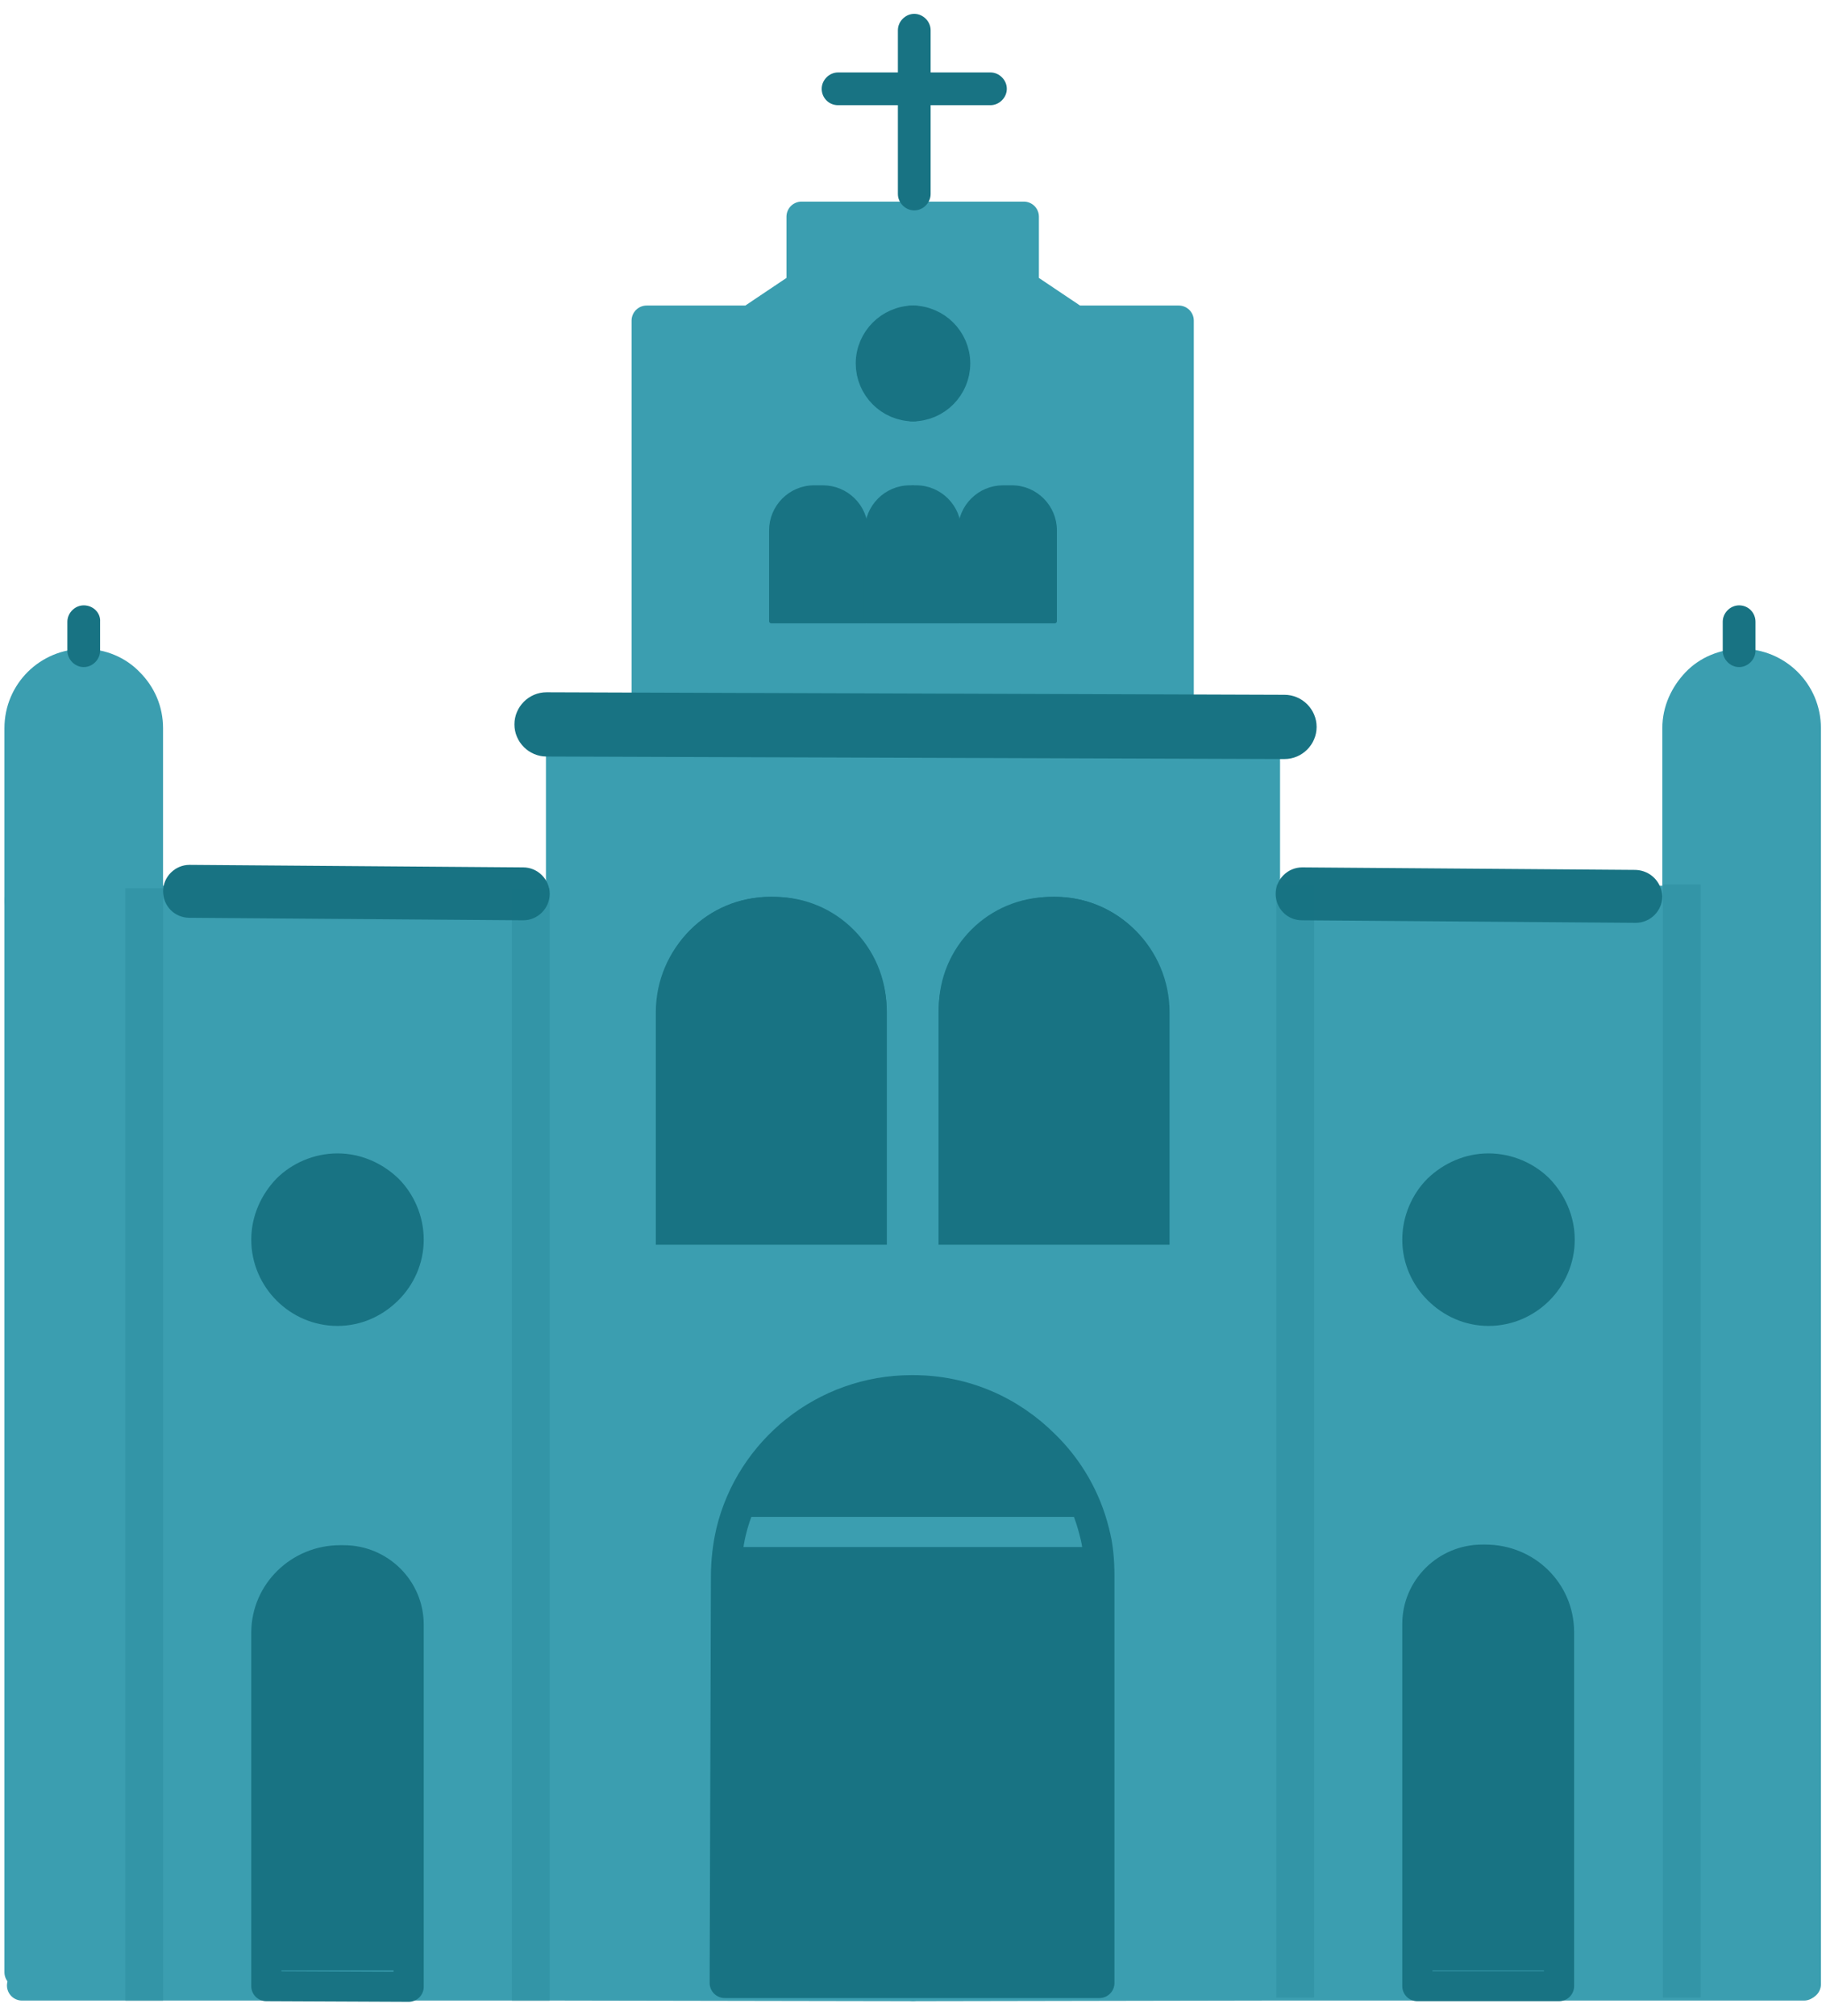 <?xml version="1.0" encoding="utf-8"?>
<!-- Generator: Adobe Illustrator 24.3.0, SVG Export Plug-In . SVG Version: 6.00 Build 0)  -->
<svg version="1.1" id="Layer_1" xmlns="http://www.w3.org/2000/svg" xmlns:xlink="http://www.w3.org/1999/xlink" x="0px" y="0px"
	 viewBox="0 0 29 32" style="enable-background:new 0 0 29 32;" xml:space="preserve">
<style type="text/css">
	.st0{clip-path:url(#SVGID_2_);}
	.st1{fill:#3B9EB0;}
	.st2{fill:#187383;}
	.st3{fill:none;stroke:#3B9EB0;stroke-width:0.479;stroke-linecap:round;stroke-linejoin:round;stroke-miterlimit:10;}
	.st4{fill:none;stroke:#187383;stroke-width:0.479;stroke-linecap:round;stroke-linejoin:round;stroke-miterlimit:10;}
	.st5{fill:none;stroke:#187383;stroke-width:0.189;stroke-linecap:round;stroke-linejoin:round;stroke-miterlimit:10;}
	.st6{fill:none;stroke:#187383;stroke-width:0.071;stroke-linecap:round;stroke-linejoin:round;stroke-miterlimit:10;}
	.st7{opacity:0.2;fill:#187383;enable-background:new    ;}
</style>
<g>
	<defs>
		<rect id="SVGID_1_" x="0.08" y="0.22" width="28.84" height="31.56"/>
	</defs>
	<clipPath id="SVGID_2_">
		<use xlink:href="#SVGID_1_"  style="overflow:visible;"/>
	</clipPath>
	<g class="st0">
		<path class="st1" d="M28.69,14.3V31.5l-0.04,0.02l-1.97,0v-0.04l-0.03-17.18L28.69,14.3z"/>
		<path class="st1" d="M28.68,11.56v2.74l-2.04,0l0-2.75c0-0.28,0.11-0.54,0.3-0.72c0.19-0.19,0.44-0.3,0.72-0.3
			C28.23,10.54,28.68,11,28.68,11.56z"/>
		<path class="st1" d="M20.09,20v-5.67h0.03l6.52-0.02l0.03,17.18v0.04l-1.91,0v-5.61c0-0.64-0.52-1.15-1.17-1.15h-0.05
			c-0.57,0-1.03,0.46-1.03,1.02v5.75l-2.42,0v-0.05V20L20.09,20z M24.76,19.68c0-0.31-0.13-0.59-0.33-0.79
			c-0.2-0.2-0.49-0.33-0.8-0.33s-0.59,0.13-0.8,0.33c-0.2,0.2-0.33,0.49-0.33,0.79c0,0.31,0.13,0.59,0.33,0.8
			c0.2,0.2,0.49,0.33,0.8,0.33C24.26,20.81,24.76,20.3,24.76,19.68z"/>
		<path class="st2" d="M24.76,31.53L24.76,31.53l-2.25,0.01v0L24.76,31.53z"/>
		<path class="st2" d="M24.76,25.91v5.61l-2.25,0v-5.75c0-0.56,0.46-1.02,1.03-1.02h0.05C24.24,24.77,24.76,25.28,24.76,25.91z"/>
		<path class="st2" d="M24.43,18.89c0.2,0.2,0.33,0.49,0.33,0.8c0,0.62-0.51,1.13-1.13,1.13c-0.31,0-0.59-0.13-0.8-0.33
			c-0.2-0.2-0.33-0.49-0.33-0.79s0.13-0.59,0.33-0.8c0.2-0.2,0.49-0.33,0.8-0.33S24.23,18.68,24.43,18.89z"/>
		<path class="st1" d="M11.62,24.32c-0.06,0.22-0.08,0.46-0.08,0.7l-0.02,6.46h5.95l0-6.46c0-0.24-0.03-0.48-0.08-0.7
			c-0.13-0.53-0.4-1.01-0.78-1.39c-0.53-0.53-1.27-0.87-2.09-0.87h-0.02C13.1,22.07,11.94,23.03,11.62,24.32z M20.09,31.49v0.05
			l-5.58,0.01h-0.01l-5.58-0.01v-0.05V20h1.6h3.48H15h3.48h1.6V31.49L20.09,31.49z"/>
		<path class="st1" d="M20.09,14.33V20h-1.6v-0.11v-3.82c0-0.96-0.78-1.74-1.74-1.74c-0.48,0-0.91,0.19-1.23,0.51
			C15.2,15.15,15,15.59,15,16.07v3.82V20h-1.01v-0.15v-3.78c0-0.48-0.2-0.92-0.51-1.23c-0.31-0.32-0.75-0.51-1.23-0.51
			c-0.96,0-1.74,0.78-1.74,1.74v3.82V20h-1.6v-5.67v-3.04h1.36h4.29h0.82h3.34h1.37V14.33L20.09,14.33z"/>
		<path class="st1" d="M14.5,6.45c0.37,0,0.68-0.31,0.68-0.68c0-0.19-0.08-0.36-0.2-0.48c-0.12-0.12-0.29-0.2-0.47-0.2
			c-0.19,0-0.35,0.08-0.48,0.2c-0.12,0.12-0.2,0.29-0.2,0.48C13.82,6.14,14.13,6.44,14.5,6.45z M18.72,11.09v0.2h-3.34h-0.82h-4.29
			v-0.2v-6h1.64l0.82-0.55V3.44h1.76h0.01h1.76v1.09l0.82,0.55h1.64V11.09L18.72,11.09z M16.74,9.86V8.42c0-0.37-0.3-0.68-0.68-0.68
			h-0.14c-0.37,0-0.68,0.3-0.68,0.68v1.44H16.74z M15.23,9.86V8.42c0-0.37-0.3-0.68-0.68-0.68h-0.05h-0.01h-0.05
			c-0.37,0-0.68,0.3-0.68,0.68v1.44h0.72h0.01H15.23z M13.74,9.86V8.42c0-0.37-0.3-0.68-0.68-0.68h-0.14c-0.37,0-0.68,0.3-0.68,0.68
			v1.44H13.74z"/>
		<path class="st2" d="M18.48,19.89V20H15v-0.11v-3.82c0-0.48,0.19-0.92,0.51-1.23c0.31-0.32,0.75-0.51,1.23-0.51
			c0.96,0,1.74,0.78,1.74,1.74V19.89z"/>
		<path class="st2" d="M17.46,25.03l0,6.46h-5.95l0.02-6.46c0-0.24,0.03-0.48,0.08-0.7h2.82h0.12h2.82
			C17.43,24.55,17.46,24.78,17.46,25.03z"/>
		<path class="st2" d="M17.38,24.32h-2.82h-0.12h-2.82c0.31-1.29,1.48-2.25,2.87-2.25h0.02c0.82,0,1.55,0.33,2.09,0.87
			C16.97,23.31,17.25,23.79,17.38,24.32z"/>
		<path class="st2" d="M16.74,8.42v1.44h-1.49V8.42c0-0.37,0.3-0.68,0.68-0.68h0.14C16.44,7.74,16.74,8.04,16.74,8.42z"/>
		<path class="st2" d="M15.23,8.42v1.44h-0.73h-0.01h-0.72V8.42c0-0.37,0.3-0.68,0.68-0.68h0.05h0.01h0.05
			C14.93,7.74,15.23,8.04,15.23,8.42z"/>
		<path class="st2" d="M14.97,5.28c0.13,0.12,0.2,0.29,0.2,0.48c0,0.37-0.3,0.68-0.68,0.68c-0.37,0-0.68-0.31-0.68-0.68
			c0-0.19,0.08-0.36,0.2-0.48c0.12-0.12,0.29-0.2,0.48-0.2C14.68,5.08,14.85,5.16,14.97,5.28z"/>
		<path class="st2" d="M13.99,19.85V20h-3.48v-0.11v-3.82c0-0.96,0.78-1.74,1.74-1.74c0.48,0,0.92,0.19,1.23,0.51
			c0.31,0.31,0.51,0.75,0.51,1.23V19.85z"/>
		<path class="st2" d="M13.74,8.42v1.44h-1.49V8.42c0-0.37,0.3-0.68,0.68-0.68h0.14C13.44,7.74,13.74,8.04,13.74,8.42z"/>
		<path class="st1" d="M8.91,20v11.49v0.05l-2.42,0v-5.75c0-0.56-0.46-1.02-1.03-1.02H5.4c-0.64,0-1.17,0.51-1.17,1.15v5.61l-1.88,0
			v-0.18V14.31l6.52,0.02h0.03V20z M6.49,19.68c0-0.31-0.13-0.59-0.33-0.79c-0.21-0.2-0.49-0.33-0.8-0.33s-0.59,0.13-0.8,0.33
			c-0.21,0.2-0.33,0.49-0.33,0.79c0,0.62,0.51,1.13,1.13,1.13c0.31,0,0.59-0.13,0.8-0.33C6.36,20.27,6.49,19.99,6.49,19.68z"/>
		<path class="st2" d="M6.49,25.78v5.75l-2.25,0v-5.61c0-0.64,0.52-1.15,1.17-1.15h0.05C6.03,24.77,6.49,25.22,6.49,25.78z"/>
		<path class="st2" d="M6.16,18.89c0.2,0.2,0.33,0.49,0.33,0.8s-0.13,0.59-0.33,0.79c-0.21,0.2-0.49,0.33-0.8,0.33
			c-0.62,0-1.13-0.51-1.13-1.13c0-0.31,0.13-0.59,0.33-0.8c0.2-0.2,0.49-0.33,0.8-0.33S5.95,18.68,6.16,18.89z"/>
		<path class="st1" d="M2.36,31.34v0.18l-2.01,0l-0.04-0.21V14.3l2.05,0V31.34z"/>
		<path class="st1" d="M2.36,11.56v2.75l-2.05,0v-2.74c0-0.57,0.46-1.02,1.02-1.02c0.28,0,0.54,0.11,0.72,0.3
			C2.25,11.02,2.36,11.28,2.36,11.56z"/>
		<path class="st3" d="M0.31,31.31V14.3v-2.74c0-0.57,0.46-1.02,1.02-1.02c0.28,0,0.54,0.11,0.72,0.3c0.19,0.19,0.3,0.44,0.3,0.72
			v2.75v17.03"/>
		<path class="st3" d="M0.31,14.3l2.05,0l6.52,0.02"/>
		<path class="st4" d="M5.36,20.81c-0.62,0-1.13-0.51-1.13-1.13c0-0.31,0.13-0.59,0.33-0.8c0.2-0.2,0.49-0.33,0.8-0.33
			s0.59,0.13,0.8,0.33c0.2,0.2,0.33,0.49,0.33,0.8s-0.13,0.59-0.33,0.79C5.95,20.68,5.67,20.81,5.36,20.81z"/>
		<path class="st4" d="M14.51,6.45C14.5,6.45,14.5,6.45,14.51,6.45c-0.38,0-0.68-0.31-0.68-0.68c0-0.19,0.08-0.36,0.2-0.48
			c0.12-0.12,0.29-0.2,0.48-0.2c0,0,0,0,0.01,0"/>
		<path class="st5" d="M10.51,19.89v-3.82c0-0.96,0.78-1.74,1.74-1.74c0.48,0,0.92,0.19,1.23,0.51c0.31,0.31,0.51,0.75,0.51,1.23
			v3.78"/>
		<path class="st6" d="M13.74,9.86h-1.49V8.42c0-0.37,0.3-0.68,0.68-0.68h0.14c0.37,0,0.68,0.3,0.68,0.68V9.86L13.74,9.86z"/>
		<path class="st6" d="M14.49,9.86h-0.72V8.42c0-0.37,0.3-0.68,0.68-0.68h0.05"/>
		<path class="st3" d="M14.56,11.29h-4.29H8.91v3.04V20v11.49"/>
		<path class="st3" d="M10.27,11.09v-6h1.64l0.82-0.55V3.44h1.76"/>
		<path class="st3" d="M0.35,31.52l2.01,0l1.88,0l2.25,0l2.42,0l5.58,0.01"/>
		<path class="st3" d="M28.68,31.5V14.3v-2.74c0-0.57-0.46-1.02-1.02-1.02c-0.28,0-0.54,0.11-0.72,0.3c-0.18,0.19-0.3,0.44-0.3,0.72
			l0,2.75l0.03,17.18"/>
		<path class="st3" d="M28.68,14.3l-2.04,0l-6.52,0.02"/>
		<path class="st4" d="M23.64,20.81c0.62,0,1.13-0.51,1.13-1.13c0-0.31-0.13-0.59-0.33-0.8c-0.2-0.2-0.49-0.33-0.8-0.33
			s-0.59,0.13-0.8,0.33c-0.2,0.2-0.33,0.49-0.33,0.8s0.13,0.59,0.33,0.79C23.05,20.68,23.33,20.81,23.64,20.81z"/>
		<path class="st4" d="M14.49,6.45C14.49,6.45,14.5,6.45,14.49,6.45c0.38,0,0.68-0.31,0.68-0.68c0-0.19-0.08-0.36-0.2-0.48
			c-0.12-0.12-0.29-0.2-0.48-0.2c0,0,0,0-0.01,0"/>
		<path class="st5" d="M18.48,19.89v-3.82c0-0.96-0.78-1.74-1.74-1.74c-0.48,0-0.92,0.19-1.23,0.51C15.2,15.15,15,15.59,15,16.07
			v3.82"/>
		<path class="st6" d="M15.26,9.86h1.49V8.42c0-0.37-0.3-0.68-0.68-0.68h-0.14c-0.37,0-0.68,0.3-0.68,0.68V9.86L15.26,9.86z"/>
		<path class="st6" d="M14.49,9.86h0.01h0.73V8.42c0-0.37-0.3-0.68-0.68-0.68h-0.05h-0.01"/>
		<path class="st3" d="M17.5,24.32h-0.12h-2.82h-0.12h-2.82H11.5"/>
		<path class="st3" d="M14.56,11.29h0.82h3.34h1.37v3.04V20v11.49"/>
		<path class="st3" d="M18.72,11.09v-6h-1.64l-0.82-0.55V3.44h-1.76h-0.01"/>
		<path class="st3" d="M28.65,31.52l-1.97,0l-1.91,0l-2.25,0l-2.42,0l-5.58,0.01h-0.01"/>
		<path class="st3" d="M8.83,20h0.08h1.6h3.48h1.01h3.48h1.6h0.24"/>
		<path class="st4" d="M4.24,31.53L4.24,31.53l2.25,0.01v0v-5.75c0-0.56-0.46-1.02-1.03-1.02H5.4c-0.64,0-1.17,0.51-1.17,1.15V31.53
			z"/>
		<path class="st4" d="M22.51,31.53L22.51,31.53l2.25,0v-0.01v-5.61c0-0.64-0.52-1.15-1.17-1.15h-0.05c-0.57,0-1.03,0.46-1.03,1.02
			V31.53L22.51,31.53z"/>
		<path class="st4" d="M17.38,24.32c0.06,0.22,0.08,0.46,0.08,0.7l0,6.46h-5.95l0.02-6.46c0-0.24,0.03-0.48,0.08-0.7
			c0.31-1.29,1.48-2.25,2.87-2.25h0.02c0.82,0,1.55,0.33,2.09,0.87C16.97,23.31,17.25,23.79,17.38,24.32z"/>
		<path class="st2" d="M8.68,12.01l11.72,0.04c0,0,0,0,0,0c0.28,0,0.51-0.23,0.51-0.51c0-0.28-0.23-0.51-0.51-0.51L8.68,10.99
			c0,0,0,0,0,0c-0.28,0-0.51,0.23-0.51,0.51C8.17,11.78,8.4,12.01,8.68,12.01z"/>
		<path class="st2" d="M8.31,13.77l-5.3-0.04c0,0,0,0,0,0c-0.23,0-0.42,0.19-0.42,0.42c0,0.23,0.18,0.42,0.42,0.42l5.3,0.04
			c0,0,0,0,0,0c0.23,0,0.42-0.19,0.42-0.42C8.73,13.96,8.54,13.77,8.31,13.77z"/>
		<path class="st2" d="M25.98,13.81l-5.3-0.04c0,0,0,0,0,0c-0.23,0-0.42,0.19-0.42,0.42c0,0.23,0.18,0.42,0.42,0.42l5.3,0.04
			c0,0,0,0,0,0c0.23,0,0.42-0.19,0.42-0.42C26.39,14,26.21,13.82,25.98,13.81z"/>
		<path class="st2" d="M13.31,1.67h0.95v1.41c0,0.14,0.12,0.26,0.26,0.26c0.14,0,0.26-0.12,0.26-0.26V1.67h0.95
			c0.14,0,0.26-0.12,0.26-0.26s-0.12-0.26-0.26-0.26h-0.95V0.48c0-0.14-0.12-0.26-0.26-0.26c-0.14,0-0.26,0.12-0.26,0.26v0.67h-0.95
			c-0.14,0-0.26,0.12-0.26,0.26S13.16,1.67,13.31,1.67z"/>
		<path class="st2" d="M27.62,9.61c-0.14,0-0.26,0.12-0.26,0.26v0.46c0,0.14,0.12,0.26,0.26,0.26c0.14,0,0.26-0.12,0.26-0.26V9.87
			C27.88,9.73,27.77,9.61,27.62,9.61z"/>
		<path class="st2" d="M1.33,9.61c-0.14,0-0.26,0.12-0.26,0.26v0.46c0,0.14,0.12,0.26,0.26,0.26c0.14,0,0.26-0.12,0.26-0.26V9.87
			C1.6,9.73,1.48,9.61,1.33,9.61z"/>
		<path class="st7" d="M8.73,14.1h-0.6v17.67h0.6V14.1z"/>
		<path class="st7" d="M2.59,14.1h-0.6v17.67h0.6V14.1z"/>
		<path class="st7" d="M27.01,14.04h-0.6v17.67h0.6V14.04z"/>
		<path class="st7" d="M20.87,14.04h-0.6v17.67h0.6V14.04z"/>
		<path class="st2" d="M12.31,14.24h-0.09c-0.98,0-1.77,0.79-1.77,1.77v3.72h3.63v-3.72C14.07,15.03,13.28,14.24,12.31,14.24z"/>
		<path class="st2" d="M16.77,14.24h-0.09c-0.98,0-1.77,0.79-1.77,1.77v3.72h3.63v-3.72C18.53,15.03,17.74,14.24,16.77,14.24z"/>
	</g>
</g>
</svg>
